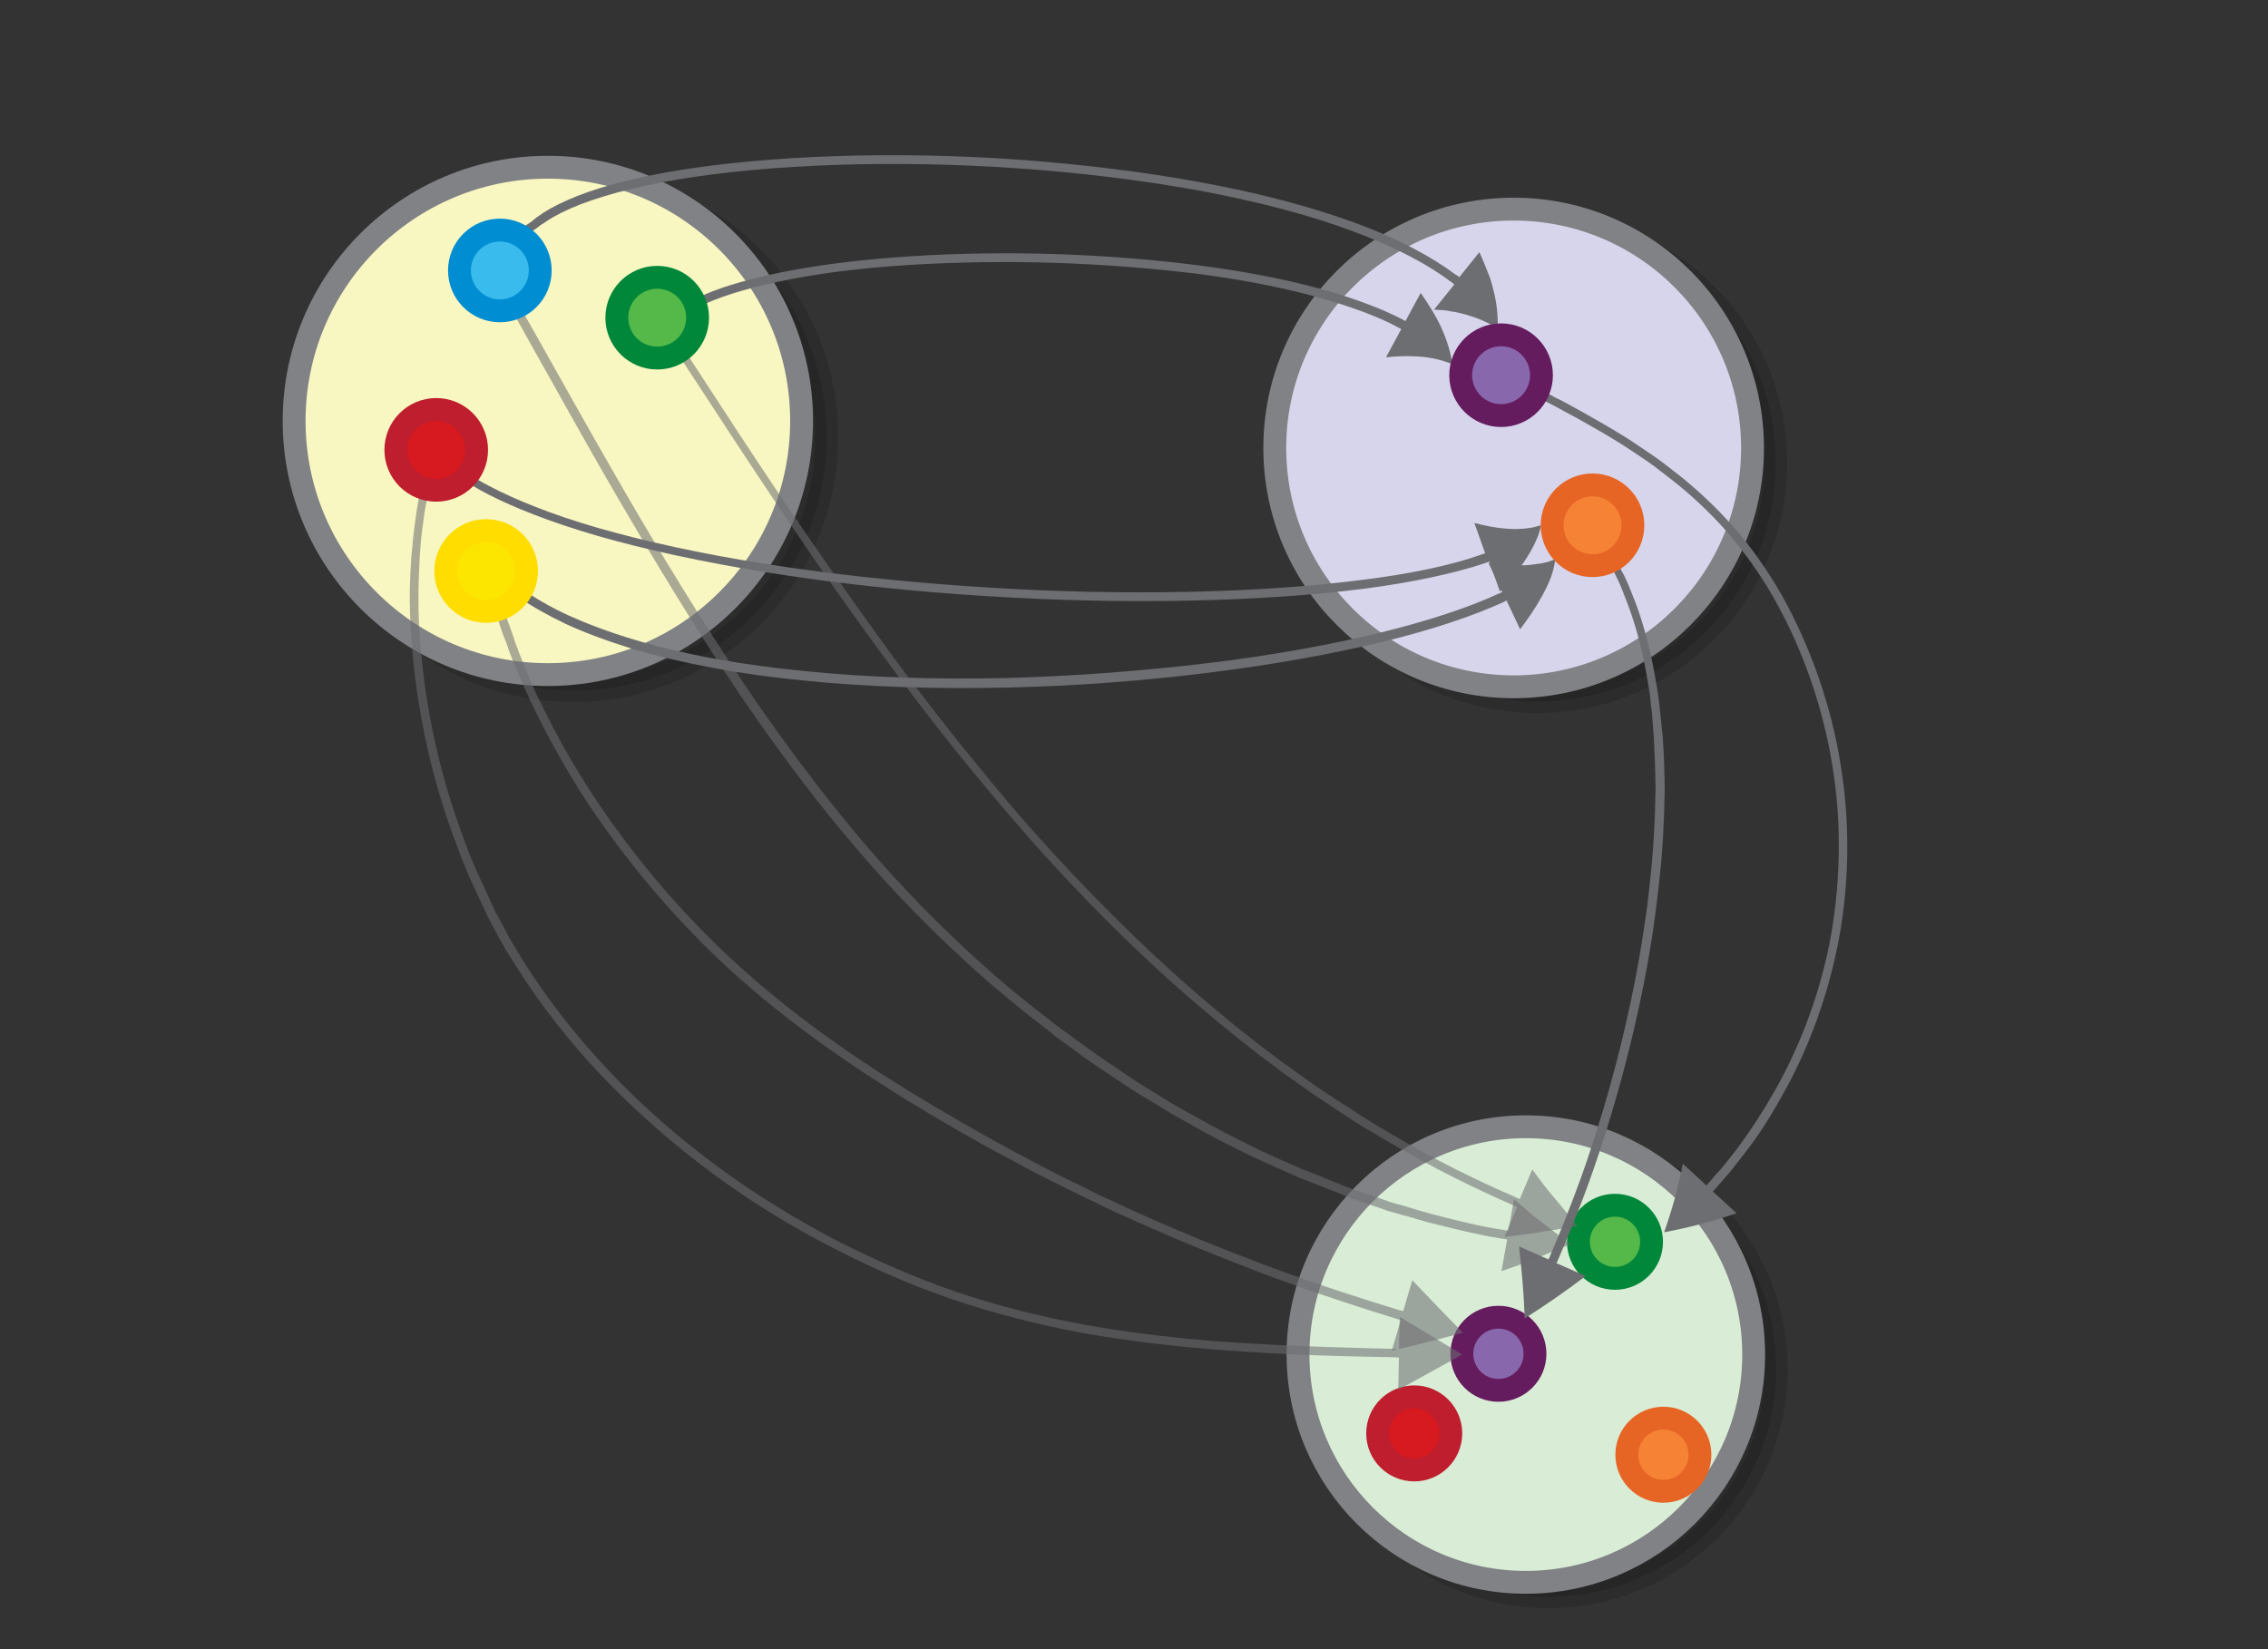 <svg xmlns="http://www.w3.org/2000/svg" viewBox="0 0 595.3 432.9"><rect x="0" y="0" width="595.3" height="432.9" fill="#333333" stroke="none"/><switch><g><circle opacity=".14" stroke="#000" stroke-width="6" stroke-miterlimit="10" cx="150.4" cy="114.7" r="66.6"/><circle fill="#F8F6C1" stroke="#808285" stroke-width="6" stroke-miterlimit="10" cx="143.8" cy="110.5" r="66.6"/><circle opacity=".14" stroke="#000" stroke-width="6" stroke-miterlimit="10" cx="403.4" cy="121.5" r="62.7"/><circle fill="#D6D5EB" stroke="#808285" stroke-width="6" stroke-miterlimit="10" cx="397.3" cy="117.6" r="62.7"/><path fill="#6D6E71" d="M178.5 83.6s.1-.1.4-.3c.3-.2.7-.6 1.3-.9 1.2-.8 3.1-1.8 5.5-2.9 5-2.2 12.5-4.4 21.8-6.2s20.3-3.1 32.1-3.8c11.8-.7 24.5-.9 37.1-.5 12.6.4 25.2 1.4 37 2.8 11.7 1.5 22.6 3.6 31.7 6.1 9.1 2.5 16.5 5.3 21.3 7.9.7.4 1.1.6 1.1.6l-4 7.4c2.8-.3 5.7-.4 8.6-.2 2.9.2 5.8.8 8.8 2-.4-3.2-1.5-6.5-2.9-9.6s-3.4-6.2-5.4-9.1l-4 7.4s-.4-.2-1.1-.6c-5-2.6-12.5-5.5-21.7-8s-20.2-4.6-32-6.1-24.5-2.5-37.3-2.9c-25.4-.8-50.9.8-69.7 4.4-9.4 1.8-17.1 4-22.3 6.3-2.6 1.2-4.6 2.3-5.8 3.1-.7.4-1.1.8-1.5 1-.3.2-.5.4-.5.4l1.5 1.7z"/><path fill="#6D6E71" d="M127.3 69s13.3-8.9 13.7-9.2c.4-.3.9-.8 1.7-1.2 1.5-1.1 3.9-2.5 7.1-3.9 6.4-2.8 16.2-5.6 28.2-7.6 24-4 56.7-5.2 89.2-2.9 16.3 1.1 32.4 3.1 47.4 5.8 15 2.8 28.7 6.3 40.2 10.6 11.4 4.2 20.3 9 25.9 13.3.2.1.4.3.6.4l.1.1c.1 0 .1.1.1.1l.1.1.1.1-5.3 6.6 2.1.1c.7.1 1.4.1 2.1.3 1.5.2 2.8.5 4.2.9 2.8.8 5.5 1.9 8.3 3.6.1-3.2-.2-6.6-1.1-10-.4-1.7-.9-3.4-1.6-5-.3-.8-.7-1.7-1-2.5l-1.1-2.5-5.3 6.6-.1-.1-.1-.1-.1-.1-.1-.1c-.2-.1-.4-.3-.7-.4-5.8-4.4-14.9-9.4-26.5-13.6-11.5-4.2-25.5-7.9-40.6-10.6-15.1-2.8-31.4-4.7-47.6-5.9-32.6-2.3-65.4-1.1-89.7 2.9-12.1 2-22.1 4.8-28.7 7.8-3.4 1.5-5.8 2.9-7.4 4.1-.8.5-1.4 1.1-1.8 1.4-.4.3-13.7 9.3-13.7 9.3l1.4 1.6zM126.4 148.5s.8.8 2.3 2.4c.8.7 1.8 1.6 3 2.6 1.2.9 2.6 2.1 4.3 3.2 3.3 2.3 7.5 4.7 12.5 7.1 5 2.3 10.9 4.5 17.4 6.5 13.1 3.9 28.7 6.8 45.5 8.4 16.8 1.7 34.9 2.2 53 1.8 18.1-.4 36.1-1.8 52.9-3.9 16.8-2.1 32.4-4.9 45.6-8.1 13.2-3.2 23.9-6.9 31.2-10.2.5-.2.9-.4 1.2-.6l.1-.1 3.6 7.6c2.1-2.8 4.1-5.7 5.8-8.8 1.7-3.1 3.1-6.3 3.4-9.6-.8.3-1.5.6-2.2.8-.8.1-1.5.4-2.2.4-.7.1-1.5.2-2.2.3s-1.5.1-2.2.1c-2.9 0-5.8-.2-8.7-.6l3.6 7.6s-.1 0-.1.1c-.3.1-.7.3-1.2.5-7.1 3.3-17.7 6.9-30.8 10.1-13.1 3.2-28.6 6-45.3 8-16.7 2-34.6 3.4-52.7 3.9-17.9.4-36-.1-52.7-1.8-16.8-1.6-32.2-4.4-45.1-8.3-6.4-1.9-12.2-4.1-17.1-6.3-5-2.3-9-4.7-12.2-6.9-1.6-1.1-2.9-2.2-4.2-3.1-1.2-.9-2.1-1.8-2.8-2.6-1.5-1.5-2.2-2.3-2.2-2.3l-1.5 1.8z"/><circle opacity=".14" stroke="#000" stroke-width="6" stroke-miterlimit="10" cx="406.4" cy="359.4" r="59.8"/><circle fill="#D9ECD5" stroke="#808285" stroke-width="6" stroke-miterlimit="10" cx="400.5" cy="355.6" r="59.8"/><circle fill="#D71920" stroke="#BE1E2D" stroke-width="6" stroke-miterlimit="10" cx="371.2" cy="376.3" r="9.6"/><circle fill="#F58235" stroke="#E76524" stroke-width="6" stroke-miterlimit="10" cx="436.6" cy="381.9" r="9.6"/><circle fill="#8967AC" stroke="#651C5F" stroke-width="6" stroke-miterlimit="10" cx="393.3" cy="355.4" r="9.6"/><circle fill="#54B948" stroke="#00873A" stroke-width="6" stroke-miterlimit="10" cx="423.9" cy="326" r="9.6"/><path fill="#6D6E71" d="M119.9 124.9s.9.7 2.8 1.8c1.8 1.1 4.5 2.7 8.1 4.4 7.1 3.4 17.7 7.4 30.8 10.9 13.1 3.5 28.4 6.6 45.1 9.1s34.5 4.3 52.4 5.4c35.8 2.3 71.8 1.5 98.6-1.9 13.3-1.7 24.4-4.2 31.9-6.7.5-.2.9-.3 1.2-.4l.1-.1 2.8 7.9c2.4-2.6 4.7-5.3 6.6-8.2s3.6-6.1 4.2-9.2c-.8.2-1.5.4-2.3.6-.8.1-1.5.2-2.3.3-.7 0-1.5.1-2.2.1-.7 0-1.5-.1-2.2-.1-2.9-.2-5.8-.8-8.5-1.5l2.8 7.9s-.1 0-.1.1c-.3.1-.7.2-1.2.4-7.3 2.6-18.2 5-31.5 6.6-26.5 3.4-62.4 4.2-98.2 1.9-17.9-1.1-35.7-2.9-52.2-5.3s-31.9-5.5-44.9-9c-12.9-3.4-23.3-7.4-30.3-10.8-3.5-1.7-6.1-3.2-7.9-4.2-1.8-1.1-2.6-1.8-2.6-1.8l-1 1.8zM423.2 149.1s.3.7.9 2c.3.7.7 1.4 1.1 2.3.4.9.8 2 1.3 3.3 2 4.9 4.3 12.1 5.8 21.1.2 1.1.4 2.3.6 3.4s.3 2.3.4 3.6c.1 1.2.4 2.5.4 3.7.1 1.2.2 2.6.3 3.9.1 1.3.2 2.6.2 3.9.1 1.3.1 2.7.2 4.1 0 1.4.1 2.8.1 4.2 0 1.4.1 2.8 0 4.2 0 1.4-.1 2.8-.1 4.3-.1 1.5-.1 2.9-.2 4.4-.1 2.9-.4 5.9-.6 8.9-.6 6-1.2 12-2.2 18-3.6 24.1-10.3 47.6-16.4 64.7-3.1 8.6-6 15.6-8.1 20.5-.1.3-.2.5-.3.7-.1.1-.1.1-.1.2l-.1.1-7.7-3.4c.7 6.2 1.3 12.5 1.5 18.9 5.4-3.4 10.7-7.1 16-11.1l-7.7-3.4s0-.1.1-.1c0-.1.1-.1.1-.2.1-.2.2-.4.3-.7 2.1-4.9 5.1-12 8.2-20.6 6.2-17.3 12.9-40.9 16.6-65.1.9-6.1 1.6-12.2 2.2-18.2.2-3 .5-6 .6-9 .1-1.5.1-2.9.2-4.4 0-1.5.1-2.9.1-4.4.1-1.5 0-2.8 0-4.3 0-1.4-.1-2.8-.1-4.2-.1-1.4-.1-2.8-.2-4.1-.1-1.4-.1-2.7-.3-4s-.2-2.6-.4-3.9c-.1-1.3-.3-2.6-.4-3.8s-.3-2.5-.5-3.6c-.2-1.2-.4-2.3-.6-3.5-1.6-9.1-3.9-16.5-6-21.5-.5-1.2-.9-2.4-1.4-3.4-.4-.9-.8-1.8-1.2-2.4-.7-1.3-.9-2-.9-2l-1.7.9z"/><path fill="#6D6E71" d="M404.9 105s.9.4 2.6 1.3c1.7.9 4.1 2.2 7.2 3.9 3.1 1.8 6.8 3.8 10.9 6.4 2.1 1.3 4.2 2.8 6.5 4.3 1.1.8 2.3 1.6 3.4 2.5 1.2.9 2.3 1.8 3.5 2.7 4.7 3.7 9.6 8.2 14.1 13.3 4.5 5.2 8.8 11.1 12.5 17.6 7.4 13.1 12.9 28.4 15.4 44.3 2.6 15.8 2 32.2-.9 46.9-3 14.7-8.4 27.9-14.4 38.4-3 5.3-6 9.8-8.9 13.8-1.4 2-2.9 3.7-4.2 5.4-.7.9-1.3 1.6-2 2.3-.7.7-1.2 1.5-1.8 2.1-.2.2-.4.4-.6.7 0 .1-.1.1-.1.1l-.1.1-.1.1-6.2-5.7c-1.1 6-2.8 12-4.9 18 6.3-1.2 12.7-2.8 19-5l-6.2-5.7.1-.1.1-.1.1-.1c.1-.2.4-.4.6-.7l1.8-2.1c.7-.7 1.3-1.5 2-2.3 1.3-1.7 2.8-3.5 4.3-5.5 3-3.9 6.1-8.7 9-14 6.1-10.6 11.5-24 14.6-39 3.1-15 3.6-31.6 1-47.7-2.5-16.1-8.1-31.7-15.6-45.1-3.8-6.6-8.1-12.7-12.8-18-4.7-5.3-9.6-9.8-14.4-13.6-1.2-.9-2.4-1.9-3.6-2.8-1.2-.9-2.3-1.7-3.5-2.5-2.3-1.5-4.5-3.1-6.6-4.4-4.2-2.6-7.9-4.7-11.1-6.5-3.1-1.7-5.5-3.1-7.3-3.9-1.7-.9-2.6-1.4-2.6-1.4l-.8 2z"/><path fill="#6D6E71" d="M175.8 89.6s2.8 4.4 7.9 12.1c5 7.7 12.2 18.7 20.9 31.7 8.8 13.1 19.3 28.2 31 43.9 5.9 7.9 12.1 15.9 18.6 23.9 6.6 8 13.3 16 20.4 23.8 14.1 15.5 29.2 30.2 44.4 42.7.9.8 1.9 1.6 2.8 2.3.9.8 1.9 1.5 2.8 2.3 1.9 1.5 3.8 3 5.6 4.4 1.9 1.4 3.8 2.8 5.6 4.2.9.7 1.8 1.4 2.8 2 .9.7 1.9 1.3 2.8 2 1.8 1.3 3.6 2.6 5.5 3.8l5.4 3.6c1.8 1.2 3.5 2.3 5.3 3.4 1.8 1.1 3.5 2.1 5.2 3.1 13.6 8.1 25.5 13.7 33.9 17.4.9.4 1.5.7 1.5.7l-3.3 7.8 4.9-.6 2.4-.3 2.4-.4c3.2-.5 6.4-1 9.5-1.5-2-2.5-4.1-5-6.1-7.4l-1.5-1.8c-.5-.6-.9-1.2-1.5-1.9l-2.8-3.8-3.3 7.8s-.5-.2-1.5-.7c-8.4-3.6-20.2-9.2-33.6-17.2-1.7-1-3.4-2-5.1-3.1-1.8-1-3.4-2.3-5.3-3.4-1.8-1.2-3.6-2.3-5.4-3.5s-3.6-2.5-5.5-3.8c-.9-.7-1.8-1.3-2.8-2-.9-.7-1.8-1.4-2.8-2-1.8-1.4-3.7-2.8-5.6-4.2-1.8-1.5-3.7-2.9-5.6-4.4-.9-.7-1.9-1.5-2.8-2.3-.9-.8-1.9-1.5-2.8-2.3-15.1-12.5-30.1-27.1-44.2-42.5-7.1-7.7-13.8-15.7-20.3-23.7-6.5-7.9-12.7-16-18.6-23.8-11.7-15.8-22.1-30.9-30.9-43.8-8.8-13.1-15.9-24-20.9-31.7s-7.9-12.1-7.9-12.1l-1.5 1.3z" opacity=".56"/><path fill="#6D6E71" d="M131.7 76.7s3 5.3 8.2 14.7c5.3 9.3 12.6 22.7 21.8 38.5 9.2 15.8 20.2 34.2 33 53.2 6.5 9.5 13.4 19 20.9 28.5 7.5 9.4 15.5 18.7 24.1 27.5 8.6 8.8 17.6 17.1 26.9 24.7 2.3 1.9 4.7 3.7 7.1 5.6 1.2.9 2.3 1.8 3.5 2.8 1.2.9 2.4 1.8 3.6 2.6 2.4 1.8 4.7 3.5 7.1 5.1l7.2 4.8c2.3 1.6 4.8 3.1 7.2 4.5 1.2.7 2.4 1.5 3.6 2.2.6.4 1.2.7 1.8 1.1.6.4 1.2.7 1.8 1 4.8 2.7 9.5 5.4 14.3 7.7 2.3 1.2 4.7 2.4 7 3.4s4.6 2.1 6.9 3.1c1.1.5 2.3 1 3.4 1.5 1.1.4 2.3.9 3.4 1.3 2.2.9 4.4 1.8 6.6 2.6.5.2 1.1.4 1.6.7.5.2 1.1.4 1.6.6 1.1.4 2.1.7 3.1 1.1 2.1.7 4.1 1.4 6.1 2.1.9.4 2 .6 3 .9.9.3 2 .6 2.9.8 1.9.6 3.8 1.1 5.5 1.6 7.2 1.8 13.6 3.4 18.9 4.2 1.1.2 1.8.3 1.8.3l-1.5 8.3 4.6-1.6c1.5-.6 3.1-1.2 4.6-1.8 3-1.2 6-2.5 8.9-3.7-2.6-1.9-5.1-3.9-7.6-5.8-1.2-.9-2.5-1.9-3.6-2.9l-3.6-3.1-1.5 8.3s-.7-.1-1.8-.3c-5.3-.8-11.5-2.3-18.7-4.2-1.8-.5-3.6-1-5.5-1.6-.9-.3-1.9-.6-2.8-.8-.9-.3-2-.5-2.9-.9-2-.7-4-1.4-6.1-2-1-.4-2-.7-3.1-1.1-.5-.2-1.1-.4-1.6-.6-.5-.2-1-.4-1.6-.7-2.1-.8-4.3-1.7-6.5-2.6-1.1-.4-2.2-.9-3.4-1.3-1.1-.5-2.2-1-3.4-1.5-2.3-1-4.5-2-6.9-3.1-2.3-1.1-4.6-2.3-6.9-3.4-4.7-2.3-9.3-5-14.1-7.6-.6-.4-1.2-.7-1.8-1-.6-.4-1.2-.7-1.8-1.1-1.2-.7-2.4-1.5-3.6-2.2-2.4-1.5-4.8-2.9-7.1-4.5s-4.7-3.2-7.1-4.8c-2.4-1.6-4.7-3.4-7.1-5.1-1.2-.9-2.4-1.8-3.6-2.6-1.2-.9-2.3-1.8-3.5-2.7-2.3-1.8-4.7-3.6-7-5.5-9.3-7.6-18.2-15.9-26.7-24.6-8.5-8.8-16.4-17.9-23.8-27.3-7.4-9.4-14.4-19-20.8-28.4-12.8-18.9-23.8-37.2-33-53-9.1-15.8-16.6-29.2-21.8-38.5-5.3-9.3-8.2-14.7-8.2-14.7l-2 1.3z" opacity=".56"/><path fill="#6D6E71" d="M129.9 160.3s.4 1.2 1.2 3.5c.4 1.2.8 2.6 1.5 4.2.3.8.7 1.7.9 2.6.4.9.7 1.9 1.2 3 .9 2 1.8 4.4 2.9 6.9.6 1.2 1.2 2.5 1.8 3.9.7 1.3 1.3 2.6 2 4.1 2.8 5.5 6.2 11.7 10.2 18.2 8.2 13 19.1 27.2 32.6 40.8 13.5 13.6 29.8 26 47 37 8.5 5.5 17.4 10.7 26.1 15.6 4.4 2.5 8.8 4.7 13.1 7.1 4.4 2.3 8.7 4.4 13 6.5 2.1 1 4.3 2.1 6.4 3.1 2.1 1 4.2 2 6.3 2.9 4.2 1.9 8.3 3.7 12.3 5.4 8 3.4 15.8 6.4 22.9 9.2 14.3 5.3 26.4 9.2 34.9 11.8.9.3 1.5.4 1.5.4l-2.4 8.1c3.1-.7 6.3-1.5 9.4-2.3l9.3-2.4-6.7-6.9-6.6-6.9-2.4 8.1s-.6-.1-1.5-.4c-8.5-2.6-20.6-6.4-34.8-11.7-7.1-2.7-14.8-5.7-22.8-9.1-4-1.7-8.1-3.5-12.3-5.4-2-.9-4.2-2-6.3-2.9-2.1-.9-4.2-2-6.3-3.1-4.3-2-8.6-4.2-12.9-6.5-4.3-2.3-8.7-4.6-13.1-7.1-8.7-4.9-17.4-10-26-15.5-17.1-10.9-33.2-23.3-46.6-36.8-13.4-13.4-24.2-27.6-32.3-40.4-4-6.4-7.4-12.5-10.1-18-.7-1.4-1.3-2.7-2-4-.6-1.3-1.2-2.6-1.7-3.8-1.1-2.4-2-4.7-2.8-6.7-.4-1-.8-2-1.1-2.9-.4-.9-.7-1.8-.9-2.6-.6-1.6-1-3-1.5-4.1-.7-2.3-1.2-3.4-1.2-3.4l-2.2.5z" opacity=".56"/><path fill="#6D6E71" d="M110.4 128.1s-.3 1.6-.8 4.6c-.3 1.5-.5 3.4-.8 5.5-.1 1.1-.3 2.3-.4 3.5-.1 1.2-.2 2.6-.4 4-.4 5.6-.7 12.5-.1 20.3.4 7.9 1.5 16.7 3.4 26.2s4.7 19.6 8.7 30c.9 2.6 2 5.2 3.1 7.8.5 1.3 1.2 2.6 1.8 3.9l1.8 3.9c.3.7.7 1.3.9 2 .4.7.7 1.3 1 2l2.1 3.9c1.4 2.6 3 5.2 4.6 7.7 6.4 10.2 14.1 20.1 22.9 29.3 8.8 9.2 18.5 17.7 28.9 25.4 10.4 7.7 21.4 14.4 32.7 20.1 11.3 5.8 22.8 10.6 34.4 14.3 11.5 3.6 22.9 6.3 33.8 8.1s21.3 2.9 30.9 3.7c19.3 1.5 35.3 1.8 46.5 2 1.2 0 1.8.1 1.8.1l-.2 8.5 16.8-9.3-16.4-9.9-.2 8.5s-.7 0-1.8-.1c-11.2-.3-27.2-.6-46.4-2-9.6-.8-19.9-1.9-30.7-3.7-10.8-1.8-22.1-4.4-33.5-8-11.4-3.6-22.8-8.5-34-14.1-11.2-5.8-22.1-12.4-32.4-20-10.3-7.6-19.9-16-28.5-25.1-8.6-9.1-16.3-18.9-22.6-29-1.5-2.6-3.2-5-4.5-7.7l-2.1-3.9c-.4-.7-.7-1.2-1-1.9-.3-.7-.6-1.3-.9-2l-1.8-3.9-1.8-3.9c-1.1-2.6-2.2-5.1-3.1-7.7-3.9-10.2-6.7-20.2-8.6-29.6-1.9-9.3-2.9-18.1-3.4-25.8-.5-7.7-.2-14.5.1-20.1.1-1.4.2-2.7.3-3.9.1-1.2.3-2.4.4-3.4.3-2.1.5-3.9.8-5.4.5-2.9.8-4.5.8-4.5l-2.1-.4z" opacity=".56"/><circle fill="#FCE600" stroke="#FD0" stroke-width="6" stroke-miterlimit="10" cx="127.6" cy="149.9" r="10.6"/><circle fill="#39BCED" stroke="#008DD2" stroke-width="6" stroke-miterlimit="10" cx="131.2" cy="71" r="10.6"/><circle fill="#54B948" stroke="#00873A" stroke-width="6" stroke-miterlimit="10" cx="172.5" cy="83.4" r="10.6"/><circle fill="#D71920" stroke="#BE1E2D" stroke-width="6" stroke-miterlimit="10" cx="114.5" cy="118.1" r="10.6"/><circle fill="#8967AC" stroke="#651C5F" stroke-width="6" stroke-miterlimit="10" cx="394" cy="98.5" r="10.6"/><circle fill="#F58235" stroke="#E76524" stroke-width="6" stroke-miterlimit="10" cx="418" cy="137.9" r="10.6"/></g></switch></svg>